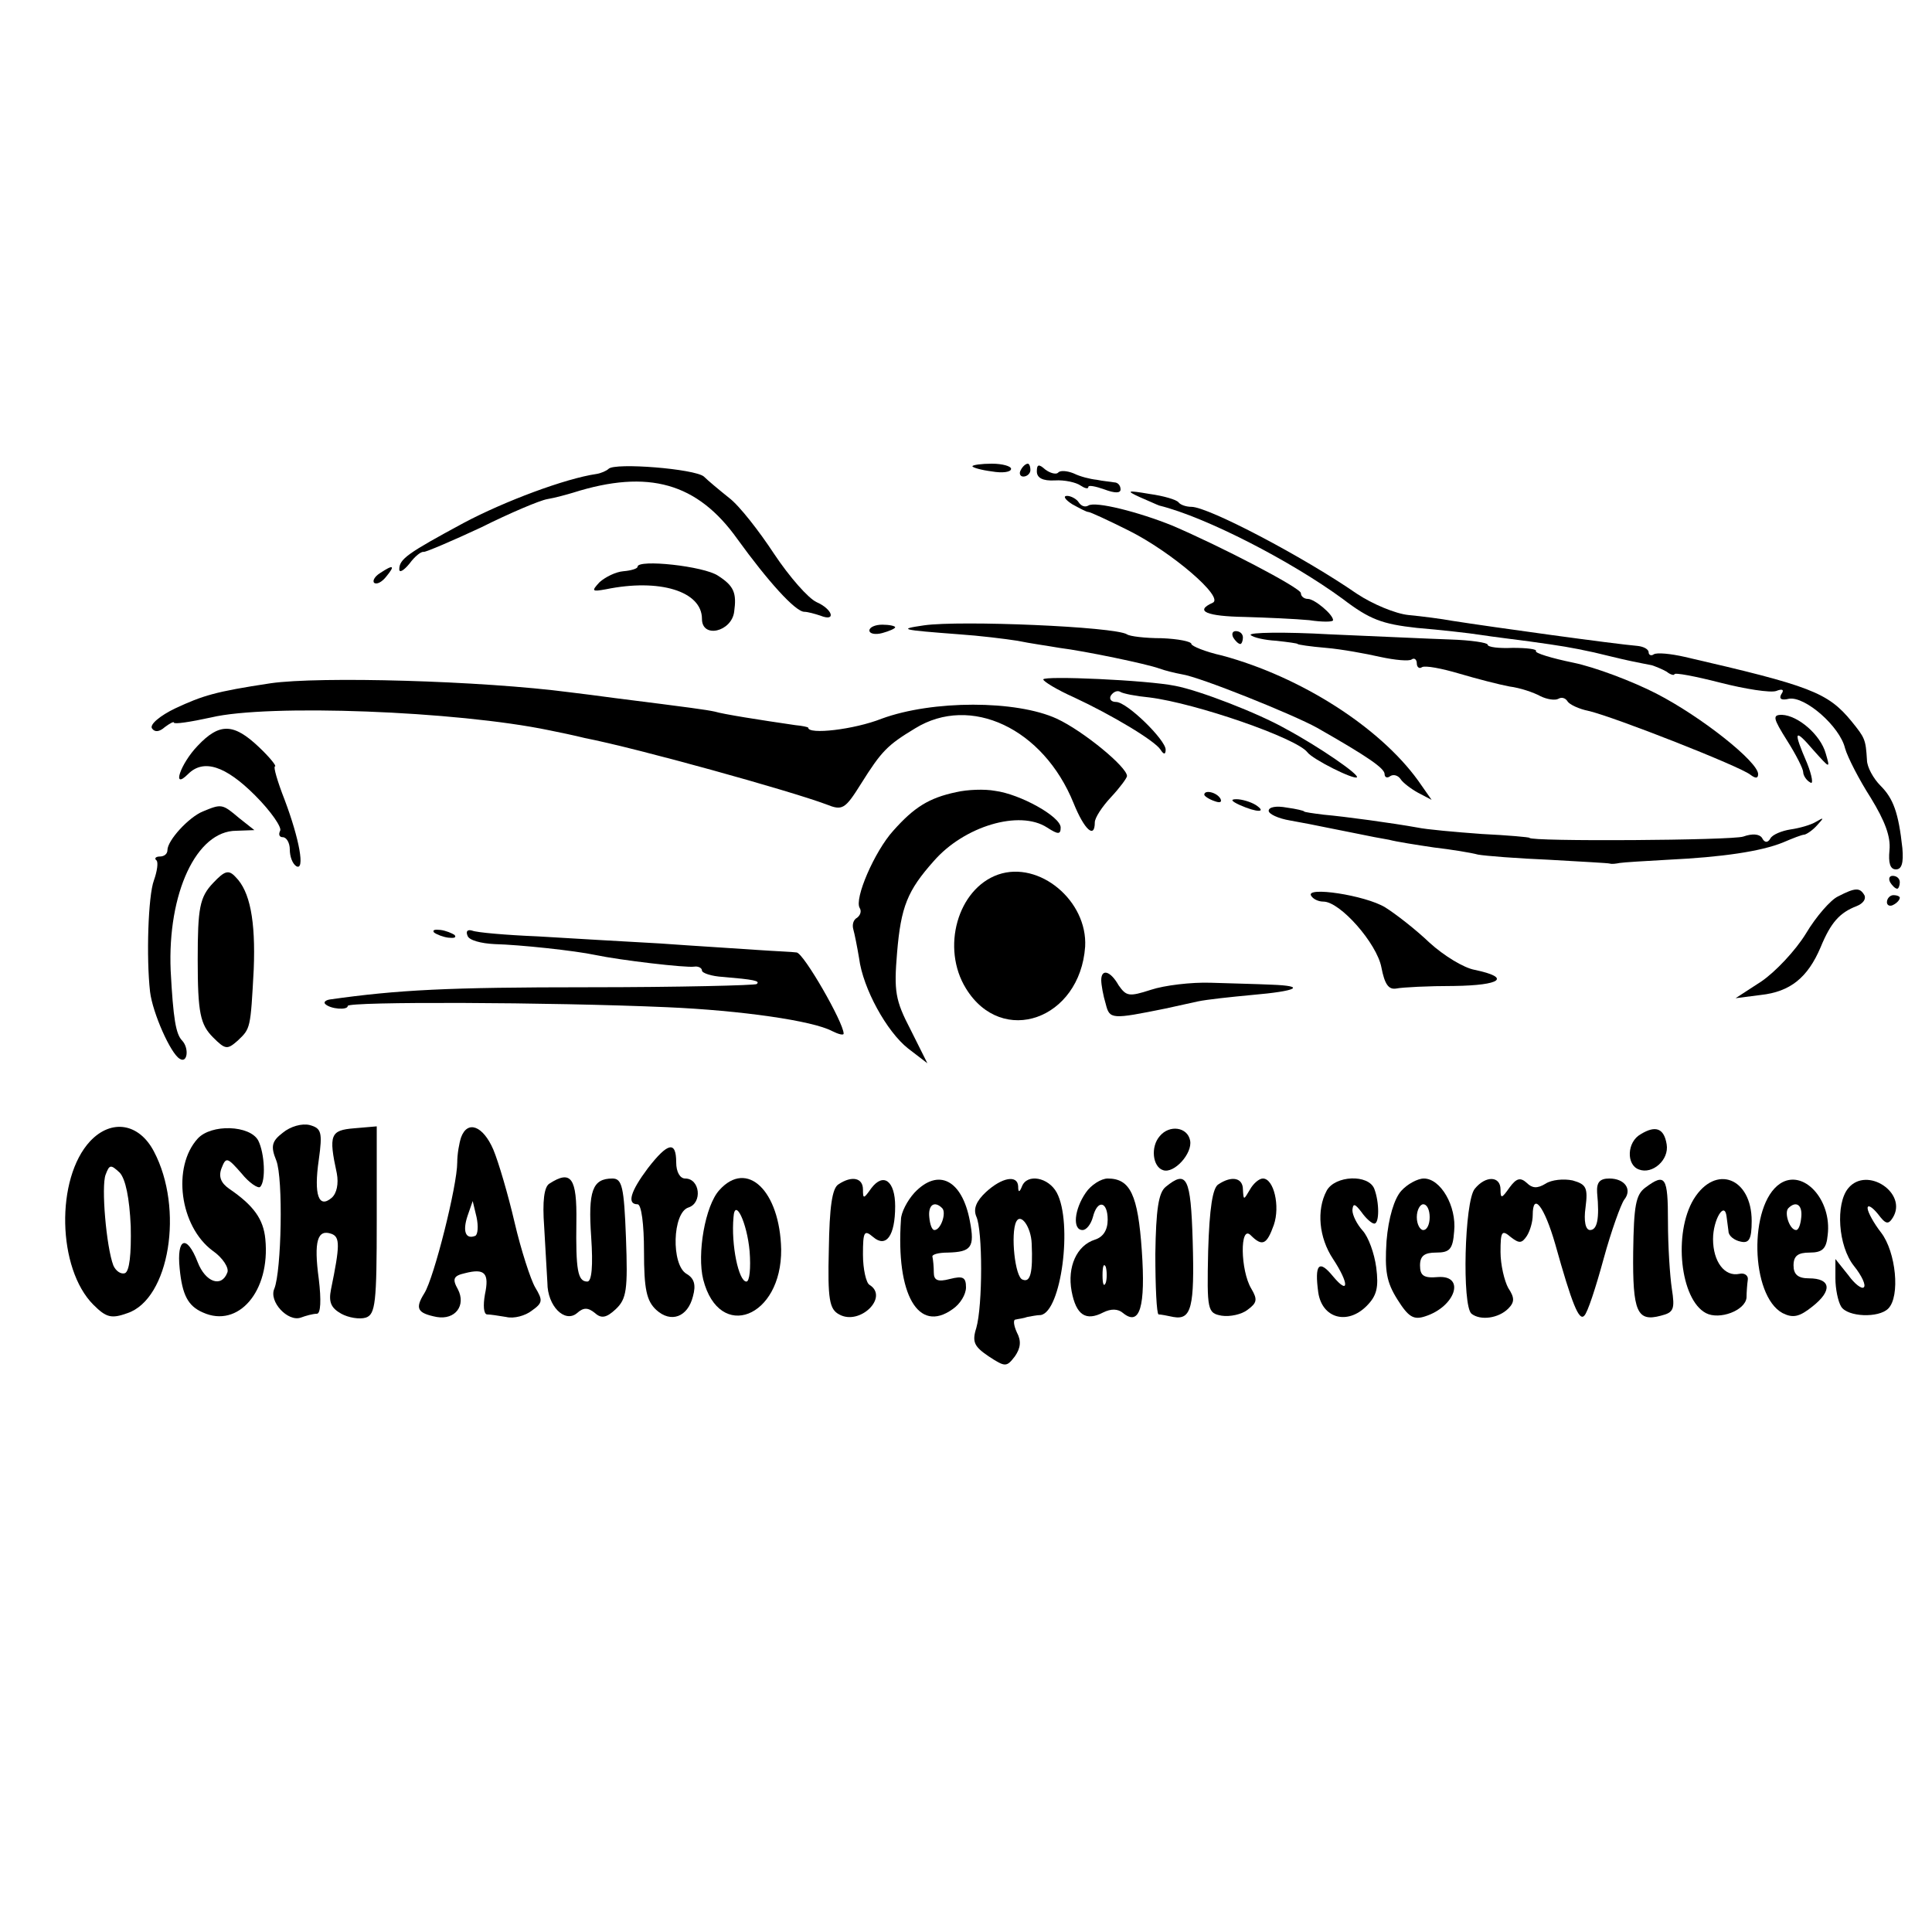 <?xml version="1.0" standalone="no"?>
<!DOCTYPE svg PUBLIC "-//W3C//DTD SVG 20010904//EN"
 "http://www.w3.org/TR/2001/REC-SVG-20010904/DTD/svg10.dtd">
<svg version="1.0" xmlns="http://www.w3.org/2000/svg"
 width="300pt" height="300pt" viewBox="0 0 300 300"
 preserveAspectRatio="xMidYMid meet">
<g transform="translate(0,300) scale(0.1,-0.1)"
fill="#000000" stroke="none">
<path d="M945 2272 c-3 -3 -12 -7 -19 -8 -48 -7 -142 -42 -206 -76 -87 -47
-100 -56 -100 -72 0 -6 7 -2 16 9 8 11 18 19 22 18 4 0 44 17 89 38 44 22 91
42 103 44 12 2 30 7 40 10 117 37 193 15 255 -72 47 -65 90 -113 104 -113 5 0
16 -3 25 -6 25 -10 19 10 -6 21 -13 6 -42 39 -66 75 -23 35 -54 75 -70 87 -15
12 -33 27 -39 33 -14 12 -138 22 -148 12z"/>
<path d="M1510 2276 c0 -2 14 -6 30 -8 17 -3 30 -1 30 4 0 4 -13 8 -30 8 -16
0 -30 -2 -30 -4z"/>
<path d="M1585 2270 c-3 -5 -1 -10 4 -10 6 0 11 5 11 10 0 6 -2 10 -4 10 -3 0
-8 -4 -11 -10z"/>
<path d="M1610 2268 c0 -10 9 -15 28 -14 15 1 33 -3 40 -8 6 -4 12 -6 12 -2 0
3 11 1 25 -4 16 -6 25 -6 25 0 0 6 -4 11 -10 11 -5 1 -18 2 -27 4 -10 1 -26 5
-36 10 -10 4 -21 5 -24 1 -3 -3 -12 -1 -20 5 -10 9 -13 8 -13 -3z"/>
<path d="M1770 2228 c14 -6 27 -12 30 -13 73 -18 206 -87 285 -145 42 -32 61
-39 115 -45 36 -3 81 -8 100 -11 19 -3 53 -7 75 -10 50 -7 63 -9 100 -17 17
-4 41 -10 55 -13 14 -3 30 -6 35 -7 6 -2 16 -6 23 -10 6 -5 12 -6 12 -4 0 3
32 -3 71 -13 39 -10 78 -16 87 -13 10 4 13 2 8 -5 -4 -7 0 -10 12 -7 25 4 79
-43 87 -77 4 -14 22 -49 40 -77 22 -36 31 -60 29 -81 -2 -20 1 -30 10 -30 9 0
12 10 10 33 -6 55 -14 77 -34 97 -11 11 -21 29 -21 40 -2 32 -3 34 -24 60 -37
45 -64 55 -259 100 -22 5 -43 7 -48 4 -4 -3 -8 -1 -8 3 0 5 -8 9 -17 10 -36 3
-224 29 -288 39 -16 3 -47 7 -68 9 -20 2 -56 17 -80 33 -84 58 -231 135 -257
135 -8 0 -17 3 -20 7 -3 4 -23 10 -45 13 -35 6 -37 5 -15 -5z"/>
<path d="M1665 2217 c11 -6 22 -12 25 -12 3 0 31 -13 63 -29 66 -33 149 -104
130 -112 -29 -13 -9 -21 50 -22 34 -1 79 -3 100 -5 20 -3 37 -3 37 0 0 9 -29
33 -39 33 -6 0 -11 4 -11 9 0 8 -125 73 -200 105 -52 21 -119 38 -130 31 -5
-3 -11 -1 -15 5 -3 5 -12 10 -18 10 -7 0 -3 -6 8 -13z"/>
<path d="M990 2120 c0 -3 -10 -6 -22 -7 -12 -1 -28 -9 -37 -17 -13 -14 -12
-15 10 -11 83 17 149 -3 149 -46 0 -31 46 -20 50 11 4 29 0 40 -25 56 -22 15
-125 26 -125 14z"/>
<path d="M590 2110 c-8 -5 -12 -12 -9 -15 4 -3 12 1 19 10 14 17 11 19 -10 5z"/>
<path d="M1435 2029 c-41 -6 -37 -7 55 -14 30 -2 71 -7 90 -10 19 -4 48 -8 65
-11 40 -5 136 -25 155 -32 8 -3 24 -7 35 -9 28 -4 174 -63 210 -83 79 -45 105
-63 105 -72 0 -5 4 -7 9 -3 5 3 12 1 16 -5 3 -5 16 -15 27 -21 l21 -11 -21 30
c-60 83 -182 161 -304 194 -27 6 -48 15 -48 18 0 4 -21 8 -46 9 -26 0 -50 3
-54 6 -19 12 -259 22 -315 14z"/>
<path d="M1350 2021 c0 -5 9 -7 20 -4 11 3 20 7 20 9 0 2 -9 4 -20 4 -11 0
-20 -4 -20 -9z"/>
<path d="M1915 2010 c3 -5 8 -10 11 -10 2 0 4 5 4 10 0 6 -5 10 -11 10 -5 0
-7 -4 -4 -10z"/>
<path d="M1942 2014 c4 -4 22 -8 40 -9 18 -2 33 -4 33 -5 0 -1 20 -4 44 -6 24
-2 62 -9 84 -14 23 -5 45 -7 49 -4 4 3 8 0 8 -6 0 -6 4 -9 8 -6 5 3 31 -2 58
-10 27 -8 62 -17 78 -20 16 -2 37 -9 48 -15 10 -5 23 -7 28 -4 5 3 11 1 14 -4
3 -5 18 -12 33 -15 39 -9 235 -86 251 -99 8 -6 12 -6 12 1 0 19 -88 89 -158
125 -37 19 -95 41 -129 48 -34 7 -60 15 -58 18 2 3 -14 5 -36 5 -21 -1 -39 1
-39 5 0 3 -26 7 -58 8 -31 1 -115 5 -187 8 -71 4 -126 3 -123 -1z"/>
<path d="M420 1939 c-86 -13 -105 -19 -148 -39 -23 -11 -40 -25 -36 -31 4 -6
11 -6 20 2 8 6 14 9 14 7 0 -3 26 1 58 8 88 21 381 10 525 -20 15 -3 39 -8 55
-12 82 -16 319 -82 375 -103 25 -10 29 -8 54 32 32 51 41 60 84 86 86 53 199
0 246 -116 17 -42 33 -56 33 -30 0 7 11 24 25 39 14 15 25 30 25 33 0 14 -68
70 -109 89 -63 29 -193 29 -272 0 -43 -17 -114 -25 -114 -14 0 1 -9 3 -20 4
-55 8 -112 17 -125 21 -14 3 -36 6 -155 21 -22 3 -53 7 -70 9 -137 18 -389 25
-465 14z"/>
<path d="M1620 1945 c0 -3 21 -16 48 -28 58 -27 125 -67 134 -81 5 -8 8 -8 8
0 0 15 -60 74 -77 74 -8 0 -11 5 -8 10 4 6 10 8 14 6 4 -3 25 -7 46 -9 72 -9
228 -63 245 -85 8 -11 72 -43 77 -39 4 4 -58 47 -110 75 -44 25 -135 60 -172
67 -44 9 -205 16 -205 10z"/>
<path d="M2775 1850 c14 -22 25 -44 25 -49 0 -5 5 -13 11 -16 5 -4 3 10 -5 30
-22 51 -20 55 10 20 26 -29 26 -29 19 -5 -8 29 -43 59 -68 60 -15 0 -14 -5 8
-40z"/>
<path d="M307 1842 c-27 -28 -41 -70 -15 -44 24 24 58 13 104 -33 25 -25 42
-50 39 -55 -3 -6 -1 -10 4 -10 6 0 11 -9 11 -19 0 -11 4 -22 10 -26 14 -8 5
42 -18 103 -11 28 -18 52 -15 52 3 0 -8 14 -25 30 -39 37 -61 38 -95 2z"/>
<path d="M1485 1770 c-43 -9 -66 -24 -98 -60 -29 -32 -61 -106 -52 -120 3 -5
1 -11 -4 -15 -6 -3 -8 -11 -6 -18 2 -7 6 -27 9 -45 6 -47 43 -114 76 -140 l30
-23 -26 52 c-24 46 -26 60 -21 120 6 71 16 96 57 142 47 54 133 80 176 52 17
-11 21 -11 21 0 0 17 -63 52 -102 57 -16 3 -43 2 -60 -2z"/>
<path d="M1870 1766 c0 -2 7 -7 16 -10 8 -3 12 -2 9 4 -6 10 -25 14 -25 6z"/>
<path d="M1925 1750 c27 -12 43 -12 25 0 -8 5 -22 9 -30 9 -10 0 -8 -3 5 -9z"/>
<path d="M315 1740 c-22 -9 -55 -45 -55 -60 0 -6 -5 -10 -12 -10 -6 0 -9 -3
-5 -6 3 -3 1 -17 -4 -31 -9 -24 -12 -120 -6 -173 4 -33 32 -96 46 -104 12 -8
15 16 4 28 -10 10 -14 34 -18 109 -5 120 40 217 102 217 l28 1 -24 19 c-26 22
-27 22 -56 10z"/>
<path d="M1970 1741 c0 -5 15 -12 33 -15 17 -3 43 -8 57 -11 14 -3 36 -7 50
-10 14 -3 35 -7 47 -9 11 -3 43 -8 70 -12 26 -3 57 -8 68 -11 11 -2 61 -6 110
-8 50 -3 92 -5 95 -6 3 -1 10 0 15 1 6 1 39 3 75 5 84 4 145 13 179 27 14 6
29 12 33 12 4 1 13 7 20 15 11 12 10 12 -2 5 -8 -5 -26 -10 -40 -12 -13 -2
-28 -8 -31 -14 -4 -7 -9 -7 -13 1 -4 6 -15 7 -29 2 -17 -6 -332 -8 -332 -2 0
1 -33 4 -74 6 -41 3 -86 7 -100 10 -39 7 -112 17 -146 20 -16 2 -30 4 -30 5 0
1 -12 4 -27 6 -16 3 -28 1 -28 -5z"/>
<path d="M331 1629 c-21 -22 -24 -39 -24 -119 0 -83 4 -101 24 -121 19 -19 22
-19 38 -5 20 19 20 18 25 111 3 76 -6 121 -28 143 -11 12 -17 10 -35 -9z"/>
<path d="M1550 1642 c-63 -22 -89 -114 -50 -177 56 -91 177 -48 185 65 4 71
-71 134 -135 112z"/>
<path d="M2935 1630 c3 -5 8 -10 11 -10 2 0 4 5 4 10 0 6 -5 10 -11 10 -5 0
-7 -4 -4 -10z"/>
<path d="M2036 1609 c3 -5 11 -9 19 -9 26 0 83 -65 90 -102 5 -26 11 -35 23
-33 10 2 50 4 90 4 73 1 89 13 32 25 -17 3 -48 22 -70 42 -22 21 -53 45 -69
55 -31 19 -125 33 -115 18z"/>
<path d="M2854 1608 c-11 -5 -34 -31 -50 -58 -16 -26 -47 -59 -69 -74 l-40
-26 39 5 c46 5 73 27 93 74 16 39 30 54 56 64 10 4 15 11 12 17 -7 12 -14 12
-41 -2z"/>
<path d="M2930 1599 c0 -5 5 -7 10 -4 6 3 10 8 10 11 0 2 -4 4 -10 4 -5 0 -10
-5 -10 -11z"/>
<path d="M674 1552 c4 -3 14 -7 22 -8 9 -1 13 0 10 4 -4 3 -14 7 -22 8 -9 1
-13 0 -10 -4z"/>
<path d="M726 1547 c2 -7 21 -12 42 -13 39 -1 124 -10 157 -17 38 -8 140 -20
153 -18 6 1 12 -2 12 -6 0 -4 15 -9 33 -10 47 -4 58 -6 52 -11 -2 -2 -120 -5
-262 -5 -218 0 -295 -4 -401 -19 -6 -1 -10 -4 -7 -7 8 -8 35 -10 35 -3 0 7
313 6 496 -2 115 -5 226 -21 256 -37 10 -5 18 -7 18 -4 0 17 -62 125 -73 126
-6 1 -34 2 -62 4 -27 2 -95 6 -150 10 -55 3 -140 8 -190 11 -49 2 -95 6 -102
9 -7 2 -10 -1 -7 -8z"/>
<path d="M1710 1478 c0 -7 3 -24 7 -37 6 -24 9 -24 93 -7 14 3 36 8 50 11 14
3 52 7 84 10 70 6 86 14 30 16 -21 1 -64 2 -94 3 -30 1 -72 -4 -93 -11 -34
-11 -38 -10 -50 7 -13 23 -27 26 -27 8z"/>
<path d="M439 1241 c-17 -13 -19 -21 -10 -43 11 -28 8 -172 -3 -199 -9 -20 21
-52 41 -45 8 3 19 6 25 6 6 0 7 21 3 54 -8 59 -2 78 20 70 13 -5 13 -18 -1
-86 -4 -20 0 -29 16 -38 11 -6 28 -9 38 -6 15 5 17 23 17 151 l0 146 -35 -3
c-37 -3 -40 -10 -27 -70 3 -16 0 -31 -8 -38 -20 -17 -28 4 -20 59 6 43 4 49
-14 54 -12 3 -30 -2 -42 -12z"/>
<path d="M140 1228 c-54 -58 -51 -198 5 -254 20 -20 28 -22 53 -13 65 22 88
162 41 251 -23 44 -66 51 -99 16z m63 -132 c1 -44 -2 -70 -9 -73 -6 -2 -14 3
-18 12 -11 29 -19 123 -12 141 6 16 8 16 22 3 9 -10 15 -39 17 -83z"/>
<path d="M307 1232 c-40 -44 -28 -136 23 -174 16 -11 26 -27 23 -34 -9 -24
-34 -15 -46 16 -17 44 -33 38 -28 -10 4 -41 13 -58 36 -68 55 -25 105 33 97
114 -3 31 -18 52 -56 78 -13 9 -17 19 -12 32 7 18 9 17 31 -8 12 -15 26 -24
29 -21 9 9 7 52 -3 72 -13 24 -73 26 -94 3z"/>
<path d="M716 1234 c-3 -9 -6 -26 -6 -39 0 -36 -36 -179 -51 -203 -15 -24 -11
-31 19 -37 29 -5 46 18 33 43 -9 16 -7 21 11 25 31 8 38 0 31 -33 -3 -17 -2
-30 3 -31 5 0 18 -2 30 -4 12 -3 30 2 40 10 17 12 17 16 5 36 -7 12 -22 58
-32 101 -10 43 -25 94 -33 113 -16 37 -40 46 -50 19z m22 -153 c-15 -6 -20 7
-12 31 l8 23 6 -25 c3 -14 2 -27 -2 -29z"/>
<path d="M1801 1236 c-15 -17 -11 -48 5 -53 17 -6 46 26 42 46 -4 21 -32 25
-47 7z"/>
<path d="M2548 1239 c-22 -12 -23 -48 -3 -55 21 -8 47 15 43 39 -4 25 -17 30
-40 16z"/>
<path d="M1006 1186 c-27 -36 -33 -56 -16 -56 6 0 10 -31 10 -73 0 -59 4 -77
19 -91 23 -21 49 -11 57 21 5 18 2 28 -10 35 -24 14 -22 95 3 103 22 7 18 45
-5 45 -8 0 -14 10 -14 25 0 34 -13 31 -44 -9z"/>
<path d="M853 1162 c-8 -5 -11 -27 -8 -67 2 -33 4 -72 5 -87 0 -36 27 -63 46
-47 10 9 17 9 28 0 10 -9 18 -7 32 6 17 16 19 30 16 111 -3 79 -6 92 -21 92
-31 0 -38 -19 -33 -91 3 -44 1 -69 -6 -69 -15 0 -18 18 -17 93 1 68 -8 81 -42
59z"/>
<path d="M1117 1152 c-22 -24 -35 -99 -25 -139 25 -97 122 -59 121 47 -2 91
-53 140 -96 92z m47 -95 c2 -26 0 -47 -5 -47 -12 0 -24 57 -20 100 2 31 21 -8
25 -53z"/>
<path d="M1302 1161 c-10 -6 -14 -36 -15 -101 -2 -78 1 -93 16 -101 32 -18 78
27 47 46 -5 3 -10 24 -10 47 0 36 2 39 16 27 20 -17 34 2 34 48 0 39 -18 53
-37 28 -12 -17 -13 -17 -13 -2 0 18 -17 22 -38 8z"/>
<path d="M1420 1148 c-11 -12 -21 -31 -21 -42 -8 -116 27 -177 80 -139 12 8
21 23 21 34 0 16 -5 18 -25 13 -19 -5 -25 -2 -25 10 0 9 -1 19 -2 24 -2 4 9 7
24 7 36 1 42 8 34 49 -12 64 -49 83 -86 44z m43 -24 c7 -7 -2 -34 -12 -34 -4
0 -7 9 -8 20 -2 19 8 26 20 14z"/>
<path d="M1531 1149 c-15 -14 -20 -26 -15 -38 10 -21 10 -138 0 -173 -7 -22
-3 -29 19 -44 26 -17 28 -17 41 0 9 13 10 24 3 37 -5 11 -6 20 -2 20 4 1 13 2
18 4 6 1 15 3 21 3 32 5 50 143 25 190 -13 24 -46 30 -54 10 -4 -10 -6 -10 -6
0 -1 18 -25 14 -50 -9z m71 -80 c2 -45 -2 -61 -14 -56 -12 3 -19 72 -10 90 7
14 23 -8 24 -34z"/>
<path d="M1686 1148 c-18 -26 -21 -58 -5 -58 6 0 13 9 16 20 7 28 23 25 23 -4
0 -16 -7 -27 -20 -31 -28 -9 -43 -42 -36 -80 7 -37 22 -47 49 -33 12 6 23 6
31 -1 26 -21 35 10 29 97 -6 87 -18 112 -53 112 -10 0 -26 -10 -34 -22z m31
-140 c-3 -7 -5 -2 -5 12 0 14 2 19 5 13 2 -7 2 -19 0 -25z"/>
<path d="M1810 1157 c-11 -9 -15 -35 -16 -104 0 -51 2 -93 5 -94 3 0 14 -2 23
-4 28 -5 33 15 30 118 -3 99 -9 111 -42 84z"/>
<path d="M1892 1161 c-9 -5 -14 -37 -16 -104 -2 -92 -1 -96 21 -100 13 -2 31
2 40 9 15 11 16 16 6 33 -17 28 -18 100 -1 83 18 -18 25 -15 36 16 10 29 0 72
-17 72 -6 0 -15 -8 -20 -17 -10 -17 -10 -17 -11 0 0 18 -17 22 -38 8z"/>
<path d="M2060 1151 c-16 -30 -12 -73 10 -106 25 -38 25 -57 0 -27 -22 27 -29
19 -23 -25 6 -40 45 -51 75 -21 16 16 19 29 15 60 -3 22 -12 47 -21 57 -9 10
-16 24 -16 32 1 11 4 10 14 -3 7 -10 16 -18 20 -18 8 0 8 33 0 54 -9 23 -61
21 -74 -3z"/>
<path d="M2176 1151 c-11 -12 -20 -42 -23 -78 -3 -47 0 -64 17 -91 17 -27 25
-32 43 -26 47 15 63 64 20 61 -22 -2 -28 2 -28 18 0 15 7 20 25 20 21 0 26 5
28 33 4 39 -21 82 -47 82 -10 0 -26 -9 -35 -19z m44 -41 c0 -11 -4 -20 -10
-20 -5 0 -10 9 -10 20 0 11 5 20 10 20 6 0 10 -9 10 -20z"/>
<path d="M2290 1154 c-16 -19 -20 -182 -5 -194 14 -11 42 -7 57 8 10 10 10 17
0 32 -6 11 -12 36 -12 56 0 32 2 35 16 23 13 -10 17 -10 25 2 5 8 9 22 9 32 0
37 18 14 35 -45 26 -93 37 -120 45 -111 5 4 18 44 30 88 12 44 27 85 32 92 13
16 1 33 -23 33 -15 0 -20 -6 -19 -22 4 -41 0 -58 -11 -58 -7 0 -10 14 -7 35 4
31 1 36 -20 42 -14 3 -33 1 -42 -5 -13 -8 -21 -7 -29 1 -10 9 -16 8 -27 -7
-12 -17 -14 -18 -14 -3 0 21 -23 22 -40 1z"/>
<path d="M2555 1156 c-15 -11 -18 -28 -19 -100 -1 -93 6 -109 43 -99 20 5 22
10 17 42 -3 20 -6 66 -6 104 0 70 -4 76 -35 53z"/>
<path d="M2630 1138 c-32 -53 -21 -156 19 -177 21 -11 61 4 63 24 0 8 1 21 2
28 1 6 -5 11 -13 9 -23 -5 -41 19 -41 54 0 30 18 60 21 35 1 -6 2 -17 3 -23 0
-7 9 -14 19 -16 13 -3 17 4 17 32 0 67 -56 89 -90 34z"/>
<path d="M2764 1162 c-49 -33 -46 -174 4 -201 16 -8 26 -6 46 10 32 25 29 44
-5 44 -17 0 -24 6 -24 20 0 15 7 20 25 20 20 0 26 6 28 27 7 55 -38 104 -74
80z m33 -52 c-1 -11 -4 -20 -8 -20 -10 0 -19 27 -12 34 12 12 22 5 20 -14z"/>
<path d="M2870 1155 c-20 -24 -16 -90 9 -121 12 -15 19 -30 15 -33 -3 -3 -14
5 -24 19 l-20 25 0 -30 c0 -16 4 -36 9 -44 10 -16 58 -18 73 -3 19 19 12 88
-11 118 -11 14 -21 32 -21 38 0 6 7 2 16 -9 12 -16 16 -17 23 -6 24 38 -40 81
-69 46z"/>
</g>
</svg>

